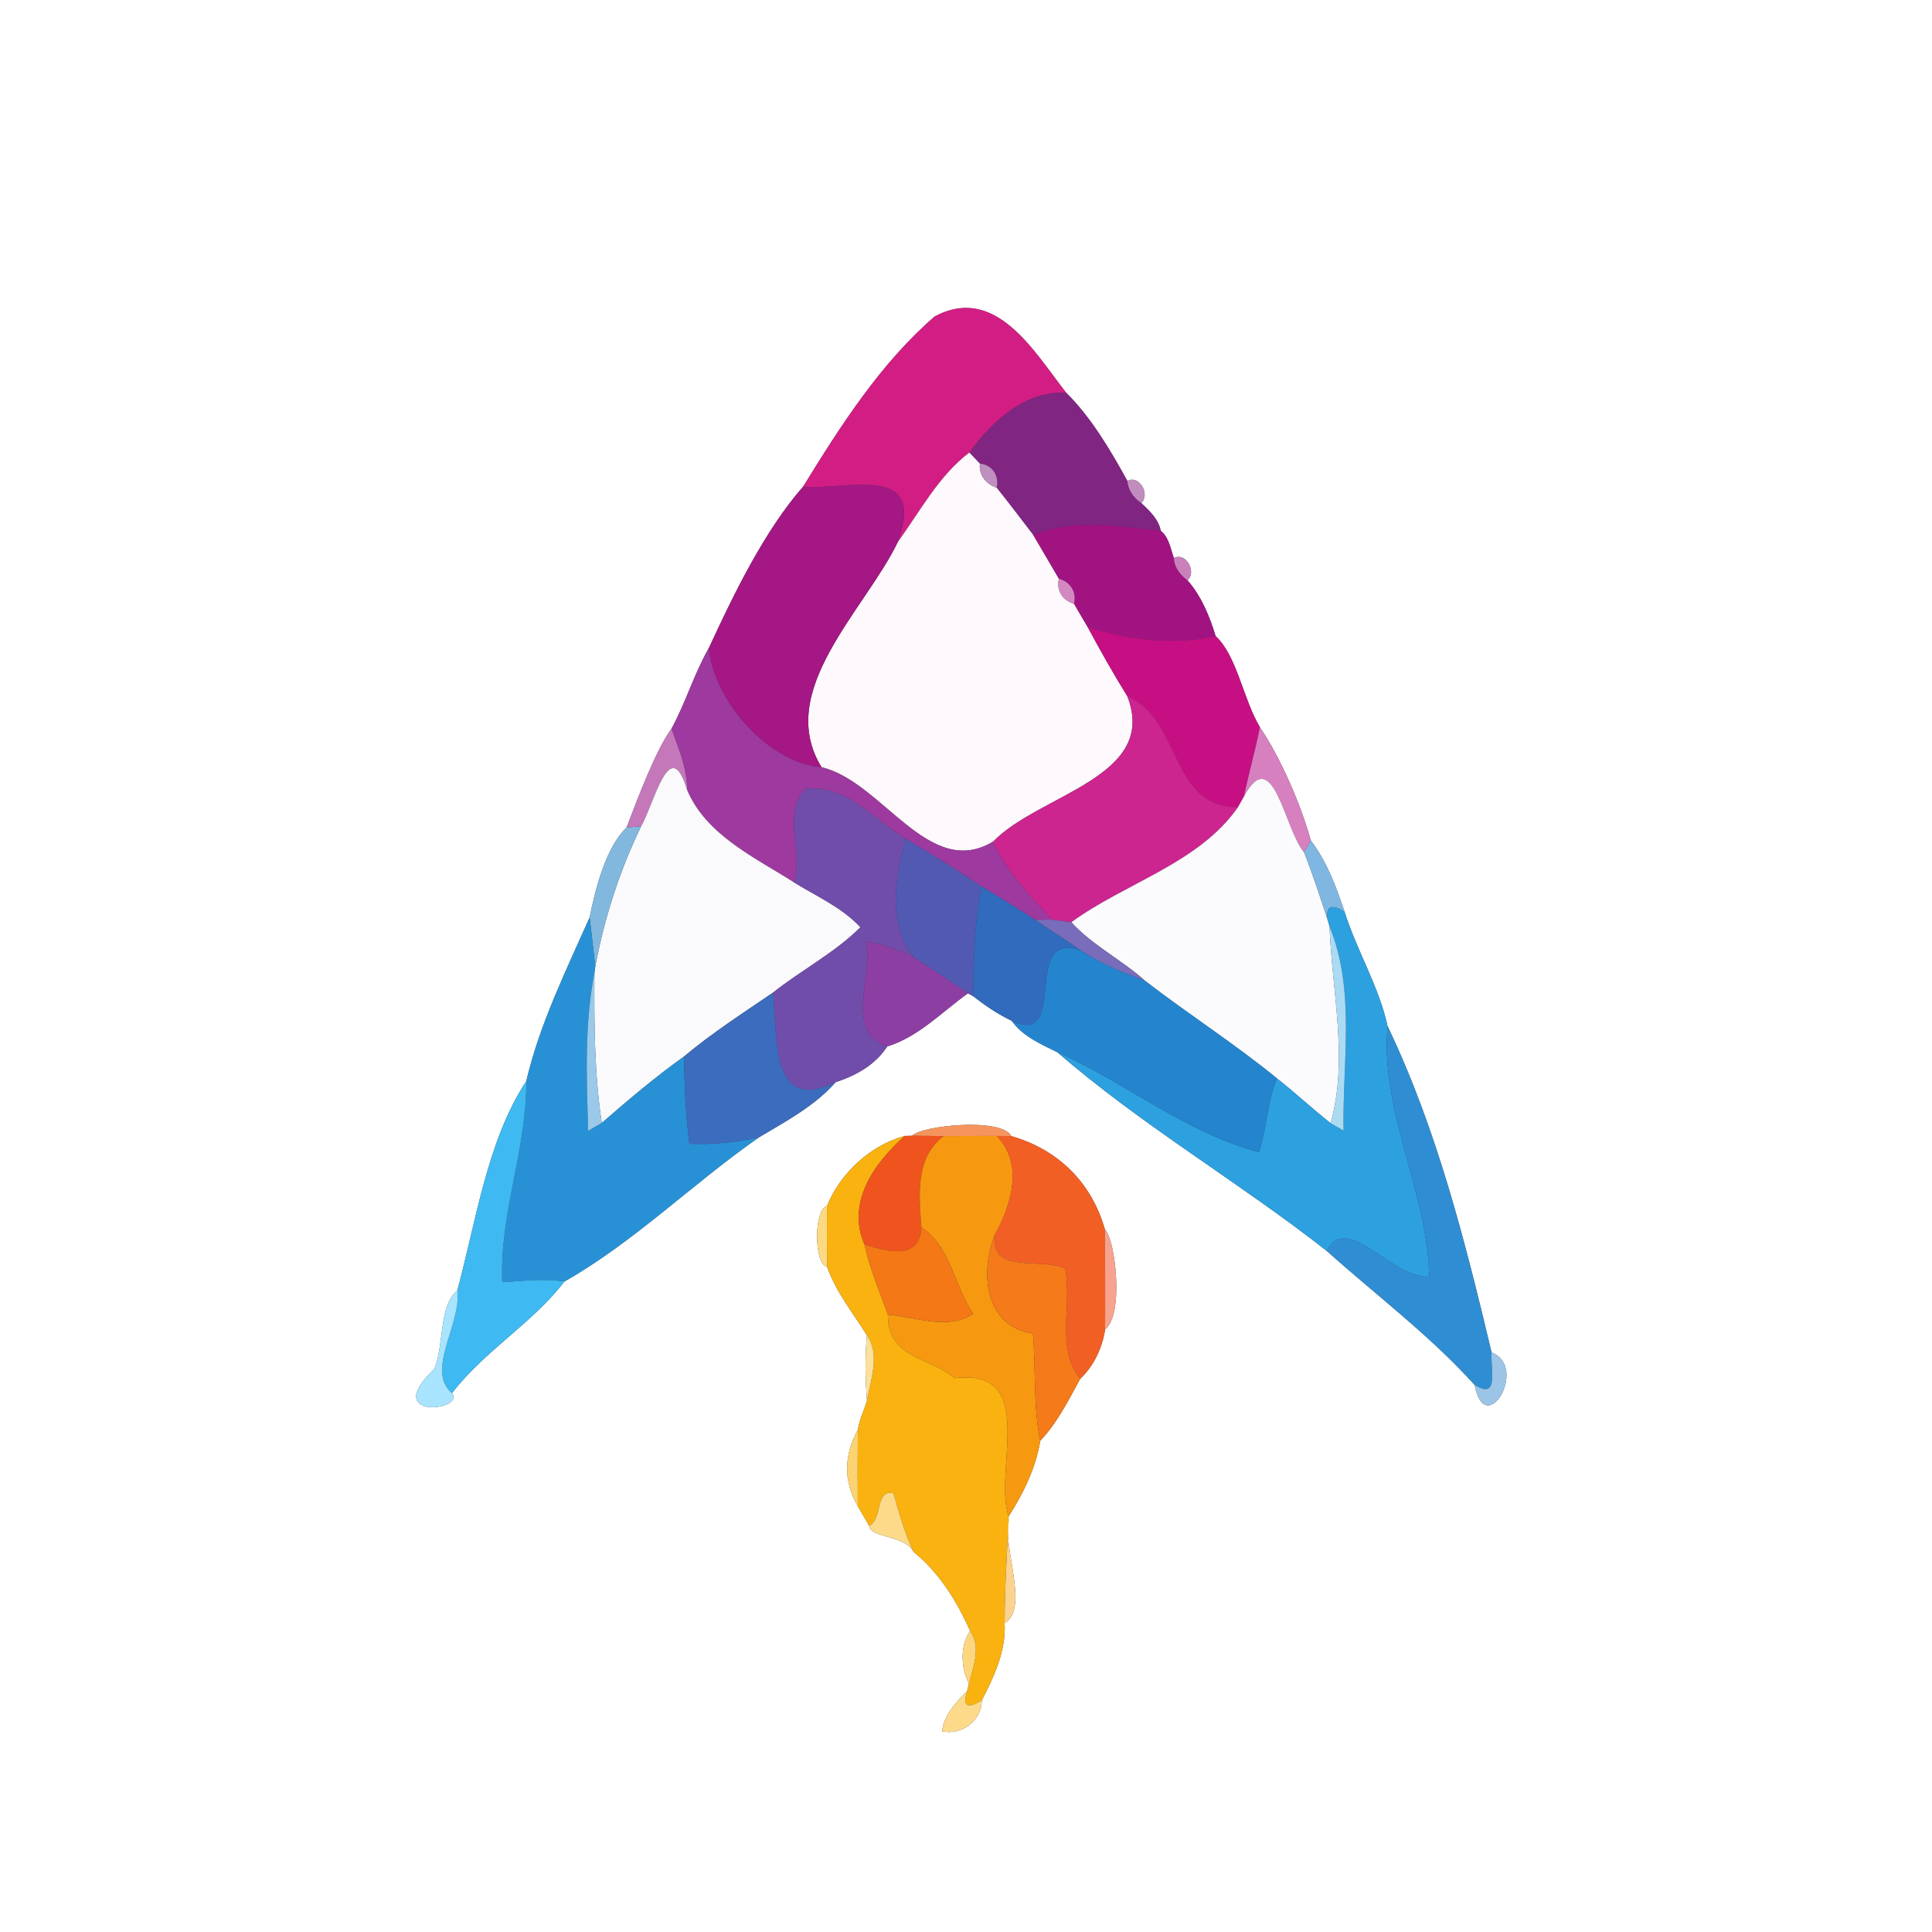 <?xml version="1.0" encoding="UTF-8" ?>
<!DOCTYPE svg PUBLIC "-//W3C//DTD SVG 1.1//EN" "http://www.w3.org/Graphics/SVG/1.1/DTD/svg11.dtd">
<svg width="250pt" height="250pt" viewBox="0 0 250 250" version="1.1" xmlns="http://www.w3.org/2000/svg">
<rect x="0" y="0" width="250" height="250" fill="#333333" stroke="none"/>
<g id="#ffffffff">
<path fill="#ffffff" opacity="1.00" d=" M 0.00 0.00 L 250.00 0.00 L 250.00 250.00 L 0.00 250.00 L 0.00 0.00 M 120.95 40.95 C 113.96 46.99 108.76 55.12 103.94 62.95 C 98.96 68.64 95.03 76.70 91.72 83.87 C 89.81 87.20 88.72 90.95 86.88 94.32 C 84.98 96.84 82.57 103.14 81.08 107.08 C 78.47 109.54 77.07 114.85 76.30 118.72 C 73.24 125.62 69.82 132.54 68.10 139.91 C 63.08 147.49 61.59 158.06 59.18 166.98 C 56.78 168.90 57.47 174.09 56.21 177.13 C 49.18 183.79 60.31 182.55 58.48 180.28 C 62.66 174.82 68.99 171.14 73.03 165.83 C 81.95 160.79 89.68 153.11 98.18 147.19 C 101.64 145.12 105.43 143.12 108.13 140.03 C 111.22 139.04 113.45 137.50 114.81 135.41 C 118.87 134.16 121.88 130.94 125.26 128.53 L 125.97 128.93 C 127.51 130.14 129.14 131.25 130.92 132.09 C 132.34 134.11 134.69 135.10 136.84 136.17 C 147.70 145.60 160.35 152.97 171.70 161.88 C 178.02 167.55 185.04 172.80 190.81 179.20 C 192.21 186.41 197.86 176.85 193.01 175.01 C 189.59 160.67 185.94 146.12 179.55 132.79 C 178.44 127.65 175.56 123.01 173.99 117.99 C 172.91 114.77 171.70 111.49 169.62 108.77 C 168.36 104.19 165.73 98.09 163.03 94.10 C 160.85 90.44 160.06 84.85 157.30 82.31 C 156.52 79.73 155.45 77.14 153.66 75.09 C 154.90 74.00 153.43 71.39 151.90 72.22 C 151.47 71.01 151.26 69.52 150.20 68.69 C 149.91 67.17 148.74 66.10 147.67 65.09 C 148.89 64.00 147.41 61.39 145.88 62.24 C 143.70 58.25 141.15 53.97 137.97 50.83 C 133.84 45.58 128.87 36.73 120.95 40.95 M 118.02 146.97 L 117.09 146.99 C 112.66 148.17 108.71 151.82 107.01 156.06 C 105.30 156.44 105.29 163.58 107.03 163.93 C 108.17 167.19 110.38 169.89 112.18 172.78 C 111.92 175.59 111.96 178.42 112.19 181.24 C 111.81 182.49 111.21 183.68 111.01 184.99 C 109.15 188.41 109.15 191.71 111.00 194.91 C 111.37 195.54 112.11 196.81 112.48 197.45 C 112.66 199.05 117.00 198.58 118.21 200.80 C 121.54 203.51 123.80 207.14 125.53 211.04 C 124.21 212.95 124.33 215.84 125.38 217.87 L 125.16 218.81 C 123.72 220.26 122.15 221.89 121.91 224.03 C 124.46 224.59 127.03 222.64 127.04 220.02 C 128.65 216.93 130.19 213.59 130.00 210.03 C 133.20 208.19 129.77 200.31 130.52 196.83 L 130.51 196.22 C 132.42 193.27 134.07 189.83 134.61 186.43 C 136.79 184.14 138.26 181.19 139.78 178.41 C 141.51 176.81 142.66 174.36 143.00 172.02 C 145.46 170.16 144.34 160.37 142.97 159.08 C 141.24 153.01 136.91 148.74 130.85 147.01 C 129.64 144.58 119.33 145.62 118.02 146.97 Z" />
</g>
<g id="#d21e84ff">
<path fill="#d21e84" opacity="1.00" d=" M 120.95 40.95 C 128.87 36.73 133.84 45.58 137.97 50.83 C 132.64 50.53 128.38 54.52 125.43 58.56 C 121.46 61.58 119.08 66.14 116.18 70.13 C 119.94 59.78 109.65 63.51 103.94 62.95 C 108.76 55.12 113.96 46.99 120.95 40.95 Z" />
</g>
<g id="#812583ff">
<path fill="#812583" opacity="1.00" d=" M 125.43 58.56 C 128.38 54.52 132.64 50.53 137.97 50.83 C 141.15 53.97 143.70 58.25 145.88 62.24 C 145.98 63.45 146.70 64.41 147.67 65.09 C 148.74 66.10 149.91 67.17 150.20 68.69 C 144.74 68.12 138.95 67.02 133.72 69.25 C 132.14 67.20 130.58 65.12 128.96 63.10 C 129.34 61.60 128.38 60.11 126.80 60.00 C 126.46 59.64 125.77 58.92 125.43 58.56 Z" />
</g>
<g id="#fdf9fcff">
<path fill="#fdf9fc" opacity="1.00" d=" M 116.18 70.13 C 119.08 66.14 121.46 61.58 125.43 58.56 C 125.77 58.92 126.46 59.64 126.80 60.00 C 126.64 61.47 127.60 62.66 128.96 63.10 C 130.58 65.12 132.14 67.20 133.72 69.25 C 134.81 71.14 135.94 73.00 137.03 74.90 C 136.65 76.36 137.52 77.74 138.97 78.11 C 139.56 79.12 140.15 80.14 140.75 81.15 C 142.38 84.17 144.06 87.17 145.87 90.08 C 149.98 100.59 134.44 102.76 128.52 108.90 C 120.18 113.93 114.22 101.17 106.31 99.28 C 100.22 89.40 111.89 79.00 116.18 70.13 Z" />
</g>
<g id="#be8fbfff">
<path fill="#be8fbf" opacity="1.00" d=" M 126.80 60.00 C 128.38 60.11 129.34 61.60 128.96 63.10 C 127.60 62.66 126.64 61.47 126.80 60.00 Z" />
</g>
<g id="#c18dbfff">
<path fill="#c18dbf" opacity="1.00" d=" M 145.88 62.24 C 147.41 61.39 148.89 64.00 147.67 65.09 C 146.70 64.41 145.98 63.45 145.88 62.24 Z" />
</g>
<g id="#a41784ff">
<path fill="#a41784" opacity="1.00" d=" M 91.72 83.87 C 95.03 76.70 98.96 68.64 103.94 62.95 C 109.65 63.51 119.94 59.78 116.18 70.13 C 111.89 79.00 100.22 89.40 106.31 99.28 C 99.64 98.79 92.40 90.92 91.72 83.87 Z" />
</g>
<g id="#a21382ff">
<path fill="#a21382" opacity="1.00" d=" M 133.72 69.25 C 138.95 67.02 144.74 68.12 150.20 68.69 C 151.26 69.52 151.47 71.01 151.90 72.22 C 151.96 73.44 152.71 74.39 153.66 75.09 C 155.45 77.14 156.52 79.73 157.30 82.31 C 151.74 83.54 146.10 82.80 140.75 81.15 C 140.15 80.14 139.56 79.12 138.97 78.11 C 139.35 76.64 138.48 75.26 137.03 74.90 C 135.94 73.00 134.81 71.14 133.72 69.25 Z" />
</g>
<g id="#ca81bbff">
<path fill="#ca81bb" opacity="1.00" d=" M 151.90 72.22 C 153.43 71.39 154.90 74.00 153.66 75.09 C 152.71 74.39 151.96 73.44 151.90 72.22 Z" />
</g>
<g id="#d488c1ff">
<path fill="#d488c1" opacity="1.00" d=" M 137.03 74.90 C 138.48 75.26 139.35 76.64 138.97 78.11 C 137.52 77.74 136.65 76.36 137.03 74.90 Z" />
</g>
<g id="#c60f83ff">
<path fill="#c60f83" opacity="1.00" d=" M 140.75 81.15 C 146.10 82.80 151.74 83.54 157.30 82.31 C 160.06 84.85 160.85 90.44 163.03 94.10 C 162.46 97.10 161.58 100.04 160.98 103.04 C 160.78 103.39 160.39 104.09 160.20 104.44 C 151.36 104.51 152.98 93.12 145.87 90.08 C 144.06 87.17 142.38 84.17 140.75 81.15 Z" />
</g>
<g id="#9e399fff">
<path fill="#9e399f" opacity="1.00" d=" M 86.88 94.32 C 88.72 90.95 89.81 87.20 91.72 83.87 C 92.40 90.92 99.64 98.79 106.31 99.28 C 114.22 101.17 120.18 113.93 128.52 108.90 C 130.26 112.80 133.31 115.85 136.11 119.00 C 135.57 119.01 134.50 119.02 133.96 119.03 C 131.68 117.53 129.34 116.13 127.02 114.71 C 123.79 112.56 120.53 110.47 117.17 108.53 C 113.17 106.04 109.38 101.44 104.25 102.07 C 101.12 105.05 104.03 110.50 102.74 114.18 C 97.70 110.97 91.37 108.07 88.91 102.22 C 88.90 99.44 87.82 96.88 86.88 94.32 Z" />
</g>
<g id="#cc258fff">
<path fill="#cc258f" opacity="1.00" d=" M 145.87 90.08 C 152.98 93.12 151.36 104.51 160.20 104.44 C 155.15 111.72 145.63 114.22 138.63 119.34 C 138.00 119.25 136.74 119.08 136.11 119.00 C 133.31 115.85 130.26 112.80 128.52 108.90 C 134.44 102.76 149.98 100.59 145.87 90.08 Z" />
</g>
<g id="#c478baff">
<path fill="#c478ba" opacity="1.00" d=" M 81.08 107.08 C 82.57 103.14 84.98 96.84 86.88 94.32 C 87.82 96.88 88.90 99.44 88.91 102.22 C 86.69 94.86 84.71 103.89 82.96 106.93 C 82.49 106.97 81.55 107.05 81.08 107.08 Z" />
</g>
<g id="#d780c0ff">
<path fill="#d780c0" opacity="1.00" d=" M 163.03 94.10 C 165.73 98.09 168.36 104.19 169.62 108.77 C 169.40 109.15 168.97 109.90 168.75 110.28 C 166.24 107.48 164.78 96.02 160.98 103.04 C 161.58 100.04 162.46 97.10 163.03 94.10 Z" />
</g>
<g id="#fafafcff">
<path fill="#fafafc" opacity="1.00" d=" M 82.96 106.93 C 84.71 103.89 86.69 94.86 88.91 102.22 C 91.37 108.07 97.70 110.97 102.74 114.18 C 105.68 115.99 108.95 117.42 111.34 119.99 C 107.99 123.32 103.72 125.51 100.03 128.44 C 96.14 131.10 92.16 133.65 88.54 136.69 C 84.81 139.35 81.32 142.31 77.87 145.31 C 76.90 138.88 76.88 132.36 76.92 125.88 L 77.03 125.07 C 78.21 118.79 80.17 112.68 82.96 106.93 Z" />
</g>
<g id="#fbfafcff">
<path fill="#fbfafc" opacity="1.00" d=" M 160.98 103.04 C 164.78 96.02 166.24 107.48 168.75 110.28 C 169.88 113.17 170.84 116.12 171.81 119.06 L 172.04 119.87 C 172.35 128.28 174.51 137.09 172.18 145.34 C 169.81 143.47 167.60 141.40 165.23 139.54 C 159.75 135.05 153.76 131.24 148.16 126.91 C 145.14 124.19 141.38 122.35 138.63 119.34 C 145.63 114.22 155.15 111.72 160.20 104.44 C 160.39 104.09 160.78 103.39 160.98 103.04 Z" />
</g>
<g id="#714dabff">
<path fill="#714dab" opacity="1.00" d=" M 104.25 102.07 C 109.38 101.44 113.17 106.04 117.17 108.53 C 115.85 113.56 114.79 119.41 118.17 123.82 C 116.21 122.96 114.20 122.13 112.06 121.84 C 113.07 126.06 109.14 133.57 114.81 135.41 C 113.45 137.50 111.22 139.04 108.13 140.03 C 99.72 144.08 100.63 134.59 100.03 128.44 C 103.72 125.51 107.99 123.32 111.34 119.99 C 108.95 117.42 105.68 115.99 102.74 114.18 C 104.03 110.50 101.12 105.05 104.25 102.07 Z" />
</g>
<g id="#82b8deff">
<path fill="#82b8de" opacity="1.00" d=" M 76.30 118.72 C 77.07 114.85 78.47 109.54 81.08 107.08 C 81.55 107.05 82.49 106.97 82.96 106.93 C 80.17 112.68 78.21 118.79 77.03 125.07 C 76.85 123.48 76.48 120.31 76.30 118.72 Z" />
</g>
<g id="#5259b3ff">
<path fill="#5259b3" opacity="1.00" d=" M 117.17 108.53 C 120.53 110.47 123.79 112.56 127.02 114.71 C 126.10 119.39 125.93 124.16 125.97 128.93 L 125.26 128.53 C 122.90 126.95 120.55 125.37 118.17 123.82 C 114.79 119.41 115.85 113.56 117.17 108.53 Z" />
</g>
<g id="#80b7e2ff">
<path fill="#80b7e2" opacity="1.00" d=" M 168.75 110.28 C 168.97 109.90 169.40 109.15 169.62 108.77 C 171.70 111.49 172.91 114.77 173.99 117.99 C 172.57 117.12 171.45 116.95 171.81 119.06 C 170.84 116.12 169.88 113.17 168.75 110.28 Z" />
</g>
<g id="#316bbeff">
<path fill="#316bbe" opacity="1.00" d=" M 127.02 114.71 C 129.34 116.13 131.68 117.53 133.96 119.03 C 135.93 120.36 137.96 121.62 139.90 123.01 C 131.96 120.18 138.49 135.67 130.92 132.09 C 129.14 131.25 127.51 130.14 125.97 128.93 C 125.93 124.16 126.10 119.39 127.02 114.71 Z" />
</g>
<g id="#2da0e0ff">
<path fill="#2da0e0" opacity="1.00" d=" M 171.81 119.06 C 171.45 116.95 172.57 117.12 173.99 117.99 C 175.56 123.01 178.44 127.65 179.55 132.79 C 178.59 143.90 184.73 154.12 184.94 165.18 C 180.33 165.68 174.31 156.69 171.70 161.88 C 160.35 152.97 147.70 145.60 136.84 136.17 C 145.71 140.10 153.43 146.58 162.92 149.09 C 163.93 145.96 163.97 142.60 165.23 139.54 C 167.60 141.40 169.81 143.47 172.18 145.34 C 172.60 145.59 173.44 146.07 173.86 146.31 C 173.68 137.53 175.46 128.26 172.04 119.87 L 171.81 119.06 Z" />
</g>
<g id="#2891d6ff">
<path fill="#2891d6" opacity="1.00" d=" M 76.30 118.72 C 76.48 120.31 76.85 123.48 77.03 125.07 L 76.92 125.88 C 75.61 132.61 75.90 139.50 76.11 146.32 C 76.55 146.06 77.43 145.56 77.87 145.31 C 81.32 142.31 84.81 139.35 88.54 136.69 C 88.52 140.47 88.76 144.25 89.20 148.00 C 92.21 148.14 95.23 147.81 98.18 147.19 C 89.68 153.11 81.95 160.79 73.03 165.83 C 70.35 165.39 67.67 165.78 64.99 165.91 C 64.62 157.10 68.16 148.72 68.10 139.91 C 69.82 132.54 73.24 125.62 76.30 118.72 Z" />
</g>
<g id="#796cbbff">
<path fill="#796cbb" opacity="1.00" d=" M 133.96 119.03 C 134.50 119.02 135.57 119.01 136.11 119.00 C 136.74 119.08 138.00 119.25 138.63 119.34 C 141.38 122.35 145.14 124.19 148.16 126.91 C 145.29 125.86 142.45 124.71 139.90 123.01 C 137.96 121.62 135.93 120.36 133.96 119.03 Z" />
</g>
<g id="#abdaf3ff">
<path fill="#abdaf3" opacity="1.00" d=" M 172.04 119.87 C 175.46 128.26 173.68 137.53 173.86 146.31 C 173.44 146.07 172.60 145.59 172.18 145.34 C 174.51 137.09 172.35 128.28 172.04 119.87 Z" />
</g>
<g id="#8d3ea3ff">
<path fill="#8d3ea3" opacity="1.00" d=" M 112.06 121.84 C 114.20 122.13 116.21 122.96 118.17 123.82 C 120.55 125.37 122.90 126.95 125.26 128.53 C 121.88 130.94 118.87 134.16 114.81 135.41 C 109.14 133.57 113.07 126.06 112.06 121.84 Z" />
</g>
<g id="#2485ceff">
<path fill="#2485ce" opacity="1.00" d=" M 130.92 132.09 C 138.49 135.67 131.96 120.18 139.90 123.01 C 142.45 124.71 145.29 125.86 148.16 126.91 C 153.76 131.24 159.75 135.05 165.23 139.54 C 163.97 142.60 163.93 145.96 162.92 149.09 C 153.43 146.58 145.71 140.10 136.84 136.17 C 134.69 135.10 132.34 134.11 130.92 132.09 Z" />
</g>
<g id="#9ac9eaff">
<path fill="#9ac9ea" opacity="1.00" d=" M 76.11 146.32 C 75.90 139.50 75.61 132.61 76.92 125.88 C 76.88 132.36 76.90 138.88 77.87 145.31 C 77.43 145.56 76.55 146.06 76.11 146.32 Z" />
</g>
<g id="#3c6cbeff">
<path fill="#3c6cbe" opacity="1.00" d=" M 88.54 136.69 C 92.16 133.65 96.14 131.10 100.03 128.44 C 100.63 134.59 99.72 144.08 108.13 140.03 C 105.43 143.12 101.64 145.12 98.18 147.19 C 95.23 147.81 92.21 148.14 89.20 148.00 C 88.76 144.25 88.52 140.47 88.54 136.69 Z" />
</g>
<g id="#2f8ed3ff">
<path fill="#2f8ed3" opacity="1.00" d=" M 184.94 165.18 C 184.73 154.12 178.59 143.90 179.55 132.79 C 185.94 146.12 189.59 160.67 193.01 175.01 C 192.83 177.01 194.08 181.28 190.81 179.20 C 185.04 172.80 178.02 167.55 171.70 161.88 C 174.31 156.69 180.33 165.68 184.94 165.18 Z" />
</g>
<g id="#3fb9f1ff">
<path fill="#3fb9f1" opacity="1.00" d=" M 59.18 166.98 C 61.59 158.06 63.08 147.49 68.10 139.91 C 68.16 148.72 64.62 157.10 64.99 165.91 C 67.67 165.78 70.35 165.39 73.03 165.83 C 68.99 171.14 62.66 174.82 58.48 180.28 C 55.02 177.34 59.76 171.30 59.18 166.98 Z" />
</g>
<g id="#f6945eff">
<path fill="#f6945e" opacity="1.00" d=" M 118.02 146.97 C 119.33 145.62 129.64 144.58 130.85 147.01 C 130.39 147.01 129.45 147.00 128.98 146.99 C 127.26 146.99 123.83 147.00 122.11 147.01 C 120.74 147.00 119.38 146.99 118.02 146.97 Z" />
</g>
<g id="#f9b210ff">
<path fill="#f9b210" opacity="1.00" d=" M 107.01 156.06 C 108.71 151.82 112.66 148.17 117.09 146.99 C 113.13 150.48 109.48 155.63 111.87 161.05 C 112.53 164.18 113.83 167.11 114.89 170.11 C 114.87 175.81 120.13 175.48 123.54 178.33 C 134.45 177.01 128.51 190.21 130.51 196.22 L 130.52 196.83 C 130.28 201.22 130.01 205.62 130.00 210.03 C 130.19 213.59 128.65 216.93 127.04 220.02 C 125.42 221.03 124.43 221.04 125.16 218.81 L 125.38 217.87 C 125.97 215.58 126.98 213.10 125.53 211.04 C 123.80 207.14 121.54 203.51 118.21 200.80 C 117.08 198.38 116.31 195.81 115.63 193.23 C 113.22 192.65 114.26 196.49 112.48 197.45 C 112.11 196.81 111.37 195.54 111.00 194.91 C 110.97 191.59 110.97 188.30 111.01 184.99 C 111.21 183.68 111.81 182.49 112.19 181.24 C 112.67 178.50 113.93 175.29 112.18 172.78 C 110.38 169.89 108.17 167.19 107.03 163.93 C 107.00 161.31 106.99 158.68 107.01 156.06 Z" />
</g>
<g id="#f0541eff">
<path fill="#f0541e" opacity="1.00" d=" M 117.09 146.99 L 118.02 146.97 C 119.38 146.99 120.74 147.00 122.11 147.01 C 118.39 149.87 118.93 154.63 119.23 158.84 C 118.90 163.22 114.80 161.89 111.87 161.05 C 109.48 155.63 113.13 150.48 117.09 146.99 Z" />
</g>
<g id="#f69911ff">
<path fill="#f69911" opacity="1.00" d=" M 122.11 147.01 C 123.83 147.00 127.26 146.99 128.98 146.99 C 132.52 150.64 130.86 155.96 128.69 159.86 C 126.77 164.83 127.48 171.67 133.66 172.56 C 134.06 177.17 133.67 181.87 134.61 186.43 C 134.07 189.83 132.42 193.27 130.51 196.22 C 128.51 190.21 134.45 177.01 123.54 178.33 C 120.13 175.48 114.87 175.81 114.89 170.11 C 118.54 170.41 122.62 172.18 125.93 170.01 C 123.46 166.42 123.06 161.32 119.23 158.84 C 118.93 154.63 118.39 149.87 122.11 147.01 Z" />
</g>
<g id="#f25f24ff">
<path fill="#f25f24" opacity="1.00" d=" M 128.98 146.99 C 129.45 147.00 130.39 147.01 130.85 147.01 C 136.91 148.74 141.24 153.01 142.97 159.08 C 143.00 163.39 143.03 167.70 143.00 172.02 C 142.66 174.36 141.51 176.81 139.78 178.41 C 136.58 174.49 138.76 168.82 137.83 164.14 C 134.51 162.65 128.26 164.95 128.69 159.86 C 130.86 155.96 132.52 150.64 128.98 146.99 Z" />
</g>
<g id="#fcd983ff">
<path fill="#fcd983" opacity="1.00" d=" M 107.03 163.93 C 105.29 163.58 105.30 156.44 107.01 156.06 C 106.99 158.68 107.00 161.31 107.03 163.93 Z" />
</g>
<g id="#f47816ff">
<path fill="#f47816" opacity="1.00" d=" M 119.23 158.84 C 123.06 161.32 123.46 166.42 125.93 170.01 C 122.62 172.18 118.54 170.41 114.89 170.11 C 113.83 167.11 112.53 164.18 111.87 161.05 C 114.80 161.89 118.90 163.22 119.23 158.84 Z" />
</g>
<g id="#f7a38fff">
<path fill="#f7a38f" opacity="1.00" d=" M 142.97 159.08 C 144.34 160.37 145.46 170.16 143.00 172.02 C 143.03 167.70 143.00 163.39 142.97 159.08 Z" />
</g>
<g id="#f47a1aff">
<path fill="#f47a1a" opacity="1.00" d=" M 133.66 172.56 C 127.48 171.67 126.77 164.83 128.69 159.86 C 128.26 164.95 134.51 162.65 137.83 164.14 C 138.76 168.82 136.58 174.49 139.78 178.41 C 138.26 181.19 136.79 184.14 134.61 186.43 C 133.67 181.87 134.06 177.17 133.66 172.56 Z" />
</g>
<g id="#a8e4fdff">
<path fill="#a8e4fd" opacity="1.00" d=" M 56.21 177.13 C 57.47 174.09 56.78 168.90 59.18 166.98 C 59.76 171.30 55.02 177.34 58.48 180.28 C 60.31 182.55 49.18 183.79 56.21 177.13 Z" />
</g>
<g id="#fce09bff">
<path fill="#fce09b" opacity="1.00" d=" M 112.18 172.78 C 113.93 175.29 112.67 178.50 112.19 181.24 C 111.96 178.42 111.92 175.59 112.18 172.78 Z" />
</g>
<g id="#9cc4e6ff">
<path fill="#9cc4e6" opacity="1.00" d=" M 193.01 175.01 C 197.86 176.85 192.21 186.41 190.81 179.20 C 194.08 181.28 192.83 177.01 193.01 175.01 Z" />
</g>
<g id="#fcd372ff">
<path fill="#fcd372" opacity="1.00" d=" M 111.00 194.91 C 109.15 191.71 109.15 188.41 111.01 184.99 C 110.97 188.30 110.97 191.59 111.00 194.91 Z" />
</g>
<g id="#fcda89ff">
<path fill="#fcda89" opacity="1.00" d=" M 112.48 197.45 C 114.26 196.49 113.22 192.65 115.63 193.23 C 116.31 195.81 117.08 198.38 118.21 200.80 C 117.00 198.58 112.66 199.05 112.48 197.45 Z" />
<path fill="#fcda89" opacity="1.00" d=" M 121.91 224.03 C 122.15 221.89 123.72 220.26 125.16 218.81 C 124.43 221.04 125.42 221.03 127.04 220.02 C 127.03 222.64 124.46 224.59 121.91 224.03 Z" />
</g>
<g id="#fbd391ff">
<path fill="#fbd391" opacity="1.00" d=" M 130.00 210.03 C 130.01 205.62 130.28 201.22 130.52 196.83 C 129.77 200.31 133.20 208.19 130.00 210.03 Z" />
</g>
<g id="#fcd780ff">
<path fill="#fcd780" opacity="1.00" d=" M 125.53 211.04 C 126.98 213.10 125.97 215.58 125.38 217.87 C 124.33 215.84 124.21 212.95 125.53 211.04 Z" />
</g>
</svg>
